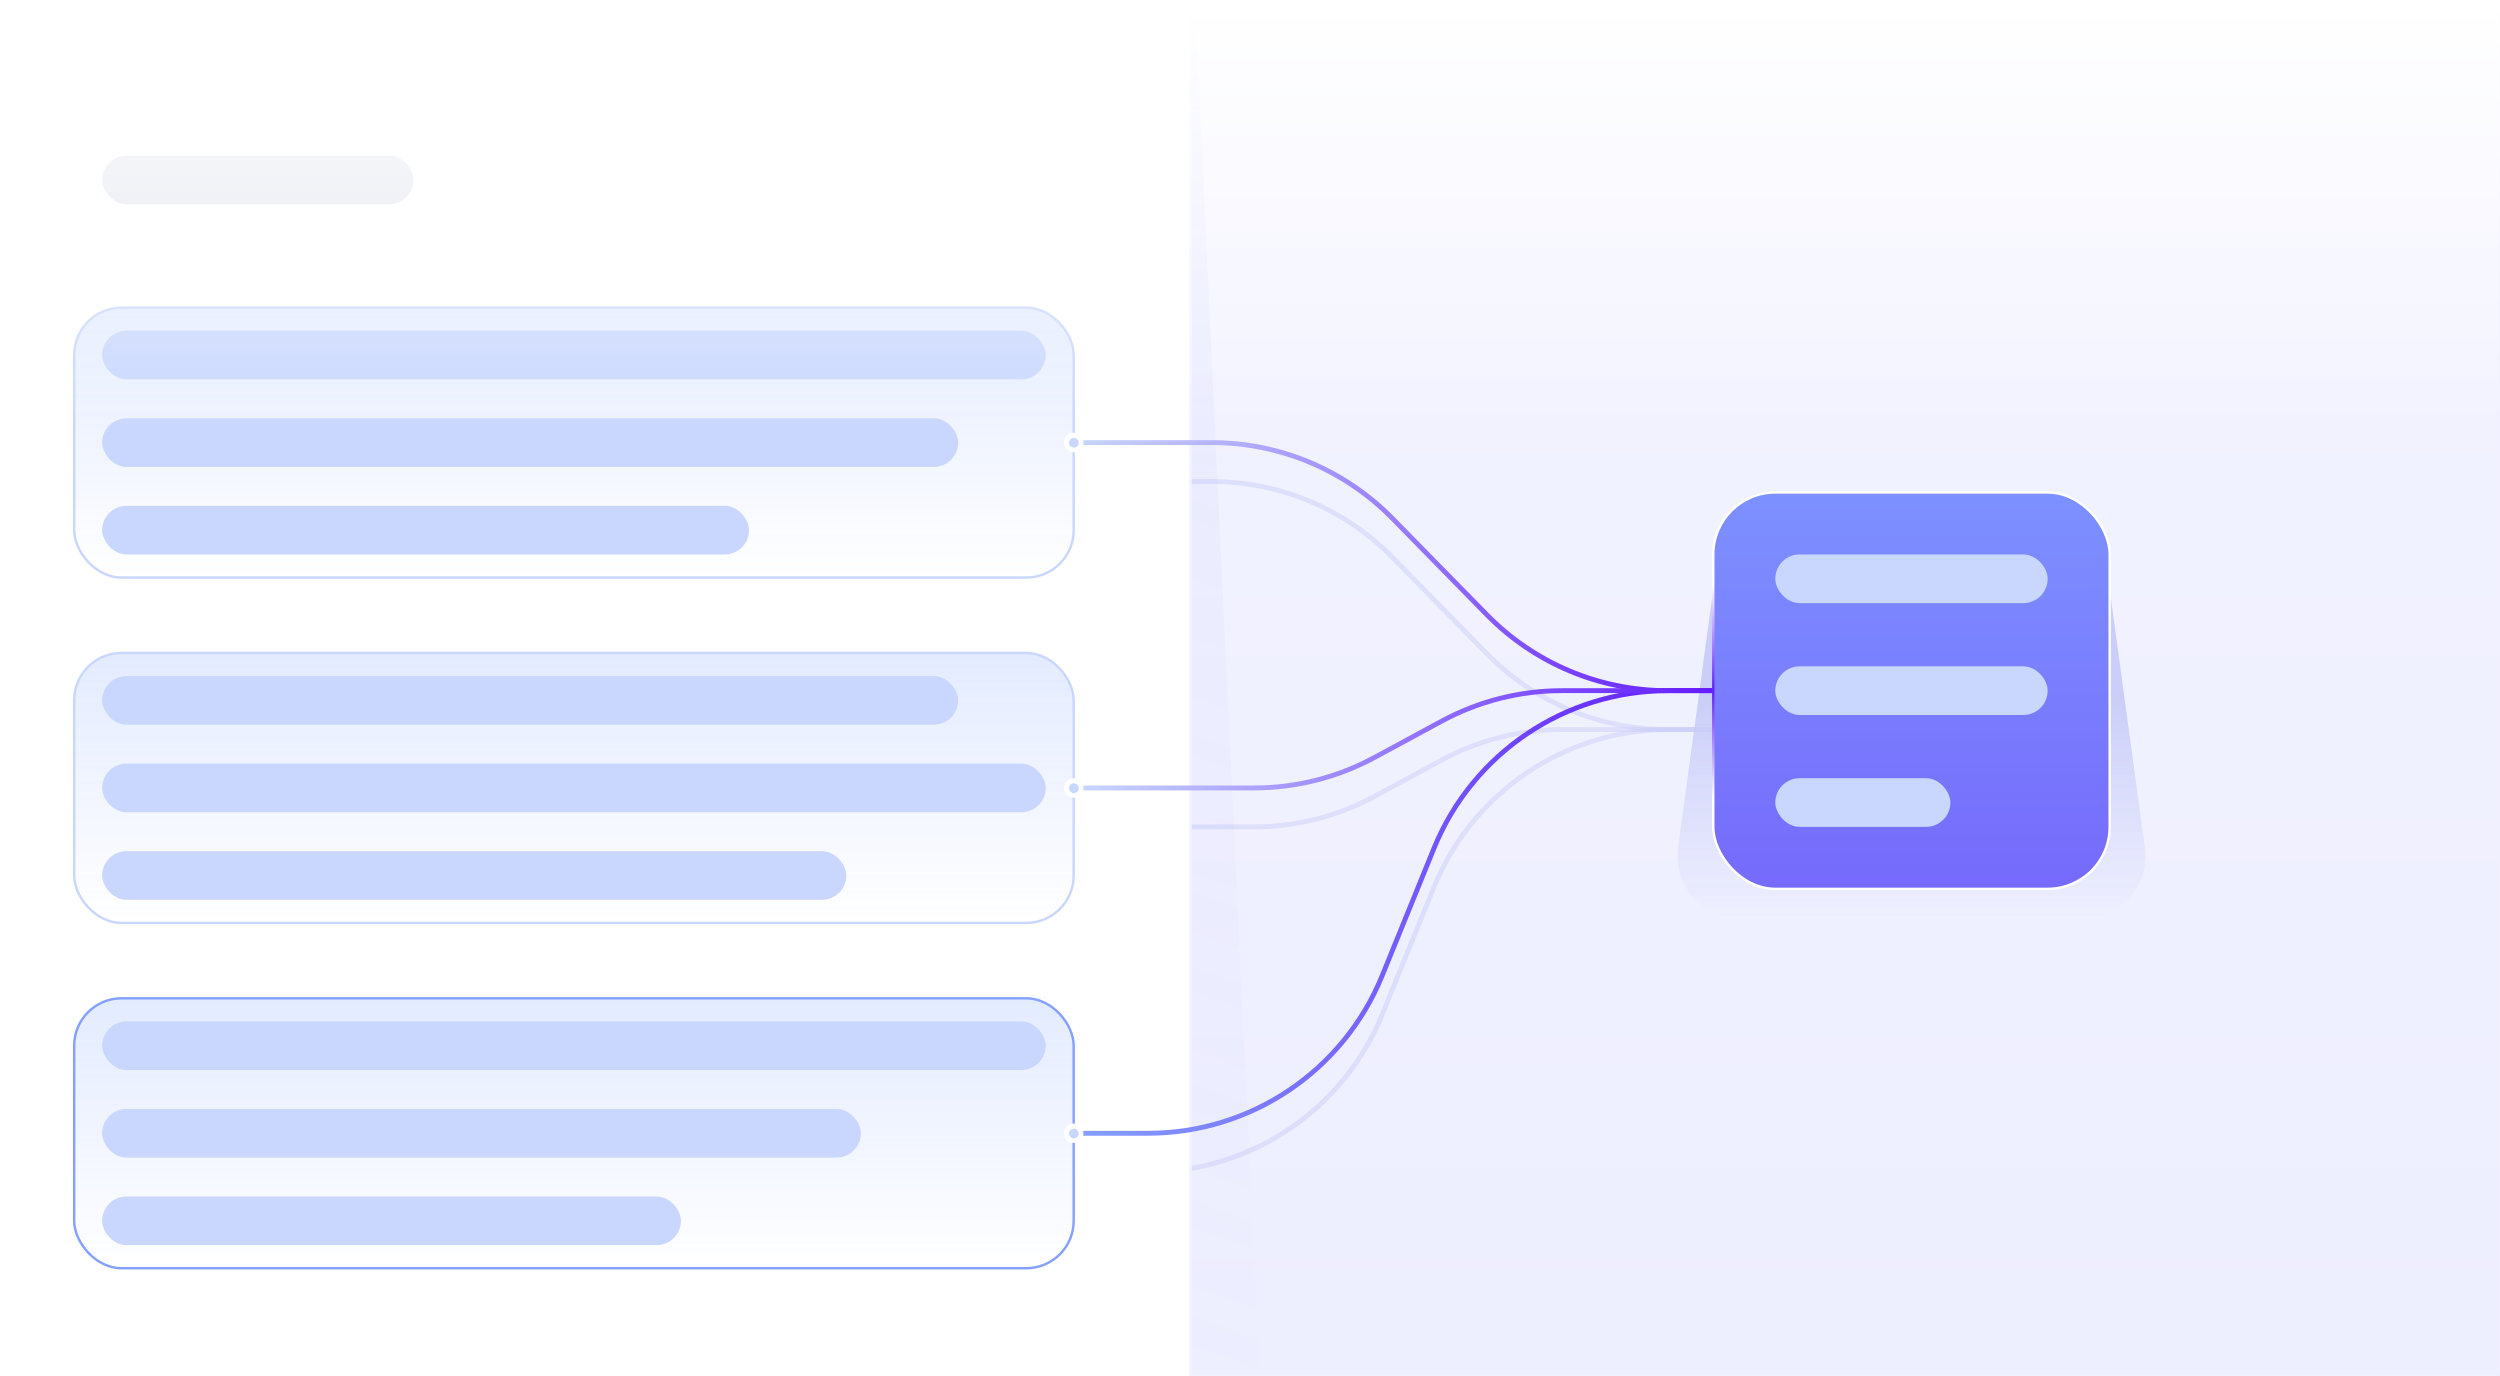 <svg width="514" height="283" viewBox="0 0 514 283" fill="none" xmlns="http://www.w3.org/2000/svg">
<g clip-path="url(#clip0_148_179)">
<rect width="514" height="283" fill="white"/>
<g opacity="0.5">
<g filter="url(#filter0_i_148_179)">
<path d="M0 0H514V282C514 282.552 513.552 283 513 283H1C0.448 283 0 282.552 0 282V0Z" fill="url(#paint0_linear_148_179)"/>
</g>
<path d="M0.15 0.15H513.85V282C513.85 282.469 513.469 282.85 513 282.85H1C0.531 282.85 0.15 282.469 0.15 282V0.15Z" stroke="#DDE0FE" stroke-width="0.3"/>
</g>
<g opacity="0.5" filter="url(#filter1_i_148_179)">
<path d="M0 0H514V282C514 282.552 513.552 283 513 283H1C0.448 283 0 282.552 0 282V0Z" fill="#F1F2FF"/>
</g>
<path d="M221 170H257.845C266.479 170 274.977 167.85 282.572 163.745L296.428 156.255C304.023 152.15 312.521 150 321.155 150H352" stroke="#CACEF8" stroke-opacity="0.5"/>
<path d="M221 99H249.159C263.128 99 276.511 104.621 286.29 114.596L305.71 134.404C315.489 144.379 328.872 150 342.841 150H352" stroke="#CACEF8" stroke-opacity="0.5"/>
<path d="M221 241H236.009C257.164 241 276.211 228.183 284.179 208.586L294.821 182.414C302.789 162.817 321.836 150 342.991 150H352" stroke="#CACEF8" stroke-opacity="0.5"/>
<path opacity="0.25" d="M239 283L244.854 -17L259 283H239Z" fill="url(#paint1_linear_148_179)" fill-opacity="0.5"/>
<rect x="-16" y="-9" width="261" height="341" rx="3" fill="white"/>
<rect x="21" y="32" width="64" height="10" rx="5" fill="#E0E3ED"/>
<rect x="-15.75" y="-8.75" width="260.5" height="340.5" rx="2.75" stroke="#C7D2FE" stroke-opacity="0.24" stroke-width="0.5"/>
<path d="M352 123H434L440.988 174.244C442.052 182.049 435.985 189 428.107 189H357.893C350.015 189 343.948 182.049 345.012 174.244L352 123Z" fill="url(#paint2_linear_148_179)"/>
<rect x="352.25" y="101.25" width="81.5" height="81.5" rx="12.75" fill="url(#paint3_linear_148_179)" stroke="url(#paint4_radial_148_179)" stroke-width="0.5"/>
<rect x="365" y="114" width="56" height="10" rx="5" fill="#C9D7FE"/>
<rect x="365" y="137" width="56" height="10" rx="5" fill="#C9D7FE"/>
<rect x="365" y="160" width="36" height="10" rx="5" fill="#C9D7FE"/>
<rect x="15.25" y="63.25" width="205.5" height="55.5" rx="9.75" fill="url(#paint5_linear_148_179)" stroke="#C9D7FE" stroke-width="0.5"/>
<rect x="15.25" y="134.25" width="205.5" height="55.5" rx="9.75" fill="url(#paint6_linear_148_179)" stroke="#C9D7FE" stroke-width="0.5"/>
<rect x="15.25" y="205.25" width="205.5" height="55.5" rx="9.75" fill="url(#paint7_linear_148_179)" stroke="#85A0FF" stroke-width="0.5"/>
<rect x="21" y="104" width="133" height="10" rx="5" fill="#C9D7FE"/>
<rect x="21" y="175" width="153" height="10" rx="5" fill="#C9D7FE"/>
<rect x="21" y="68" width="194" height="10" rx="5" fill="#C9D7FE"/>
<rect x="21" y="139" width="176" height="10" rx="5" fill="#C9D7FE"/>
<rect x="21" y="210" width="194" height="10" rx="5" fill="#C9D7FE"/>
<rect x="21" y="86" width="176" height="10" rx="5" fill="#C9D7FE"/>
<rect x="21" y="157" width="194" height="10" rx="5" fill="#C9D7FE"/>
<rect x="21" y="228" width="156" height="10" rx="5" fill="#C9D7FE"/>
<rect x="21" y="246" width="119" height="10" rx="5" fill="#C9D7FE"/>
<path d="M221 91H249.159C263.128 91 276.511 96.621 286.29 106.596L305.71 126.404C315.489 136.379 328.872 142 342.841 142H352" stroke="url(#paint8_linear_148_179)"/>
<path d="M221 233H236.009C257.164 233 276.211 220.183 284.179 200.586L294.821 174.414C302.789 154.817 321.836 142 342.991 142H352" stroke="url(#paint9_linear_148_179)"/>
<path d="M221 162H257.845C266.479 162 274.977 159.85 282.572 155.745L296.428 148.255C304.023 144.15 312.521 142 321.155 142H352" stroke="url(#paint10_linear_148_179)"/>
<path d="M222.765 90.986C222.765 92.091 221.87 92.986 220.765 92.986C219.661 92.986 218.765 92.091 218.765 90.986C218.765 89.882 219.661 88.986 220.765 88.986C221.87 88.986 222.765 89.882 222.765 90.986Z" fill="white"/>
<path d="M222.765 162C222.765 163.104 221.87 164 220.765 164C219.661 164 218.765 163.104 218.765 162C218.765 160.895 219.661 160 220.765 160C221.87 160 222.765 160.895 222.765 162Z" fill="white"/>
<path d="M222.765 233C222.765 234.104 221.87 235 220.765 235C219.661 235 218.765 234.104 218.765 233C218.765 231.895 219.661 231 220.765 231C221.87 231 222.765 231.895 222.765 233Z" fill="white"/>
<path d="M221.791 91.043C221.791 91.595 221.343 92.043 220.791 92.043C220.238 92.043 219.791 91.595 219.791 91.043C219.791 90.49 220.238 90.043 220.791 90.043C221.343 90.043 221.791 90.49 221.791 91.043Z" fill="#C9D7FE"/>
<path d="M221.791 162.056C221.791 162.609 221.343 163.056 220.791 163.056C220.238 163.056 219.791 162.609 219.791 162.056C219.791 161.504 220.238 161.056 220.791 161.056C221.343 161.056 221.791 161.504 221.791 162.056Z" fill="#C9D7FE"/>
<path d="M221.791 233.056C221.791 233.609 221.343 234.056 220.791 234.056C220.238 234.056 219.791 233.609 219.791 233.056C219.791 232.504 220.238 232.056 220.791 232.056C221.343 232.056 221.791 232.504 221.791 233.056Z" fill="#C9D7FE"/>
<rect x="514" width="88" height="514" transform="rotate(90 514 0)" fill="url(#paint11_linear_148_179)"/>
</g>
<defs>
<filter id="filter0_i_148_179" x="0" y="0" width="514" height="287" filterUnits="userSpaceOnUse" color-interpolation-filters="sRGB">
<feFlood flood-opacity="0" result="BackgroundImageFix"/>
<feBlend mode="normal" in="SourceGraphic" in2="BackgroundImageFix" result="shape"/>
<feColorMatrix in="SourceAlpha" type="matrix" values="0 0 0 0 0 0 0 0 0 0 0 0 0 0 0 0 0 0 127 0" result="hardAlpha"/>
<feOffset dy="4"/>
<feGaussianBlur stdDeviation="2"/>
<feComposite in2="hardAlpha" operator="arithmetic" k2="-1" k3="1"/>
<feColorMatrix type="matrix" values="0 0 0 0 0.707 0 0 0 0 0.634 0 0 0 0 0.742 0 0 0 0.1 0"/>
<feBlend mode="normal" in2="shape" result="effect1_innerShadow_148_179"/>
</filter>
<filter id="filter1_i_148_179" x="0" y="0" width="514" height="287" filterUnits="userSpaceOnUse" color-interpolation-filters="sRGB">
<feFlood flood-opacity="0" result="BackgroundImageFix"/>
<feBlend mode="normal" in="SourceGraphic" in2="BackgroundImageFix" result="shape"/>
<feColorMatrix in="SourceAlpha" type="matrix" values="0 0 0 0 0 0 0 0 0 0 0 0 0 0 0 0 0 0 127 0" result="hardAlpha"/>
<feOffset dy="4"/>
<feGaussianBlur stdDeviation="2"/>
<feComposite in2="hardAlpha" operator="arithmetic" k2="-1" k3="1"/>
<feColorMatrix type="matrix" values="0 0 0 0 0.707 0 0 0 0 0.634 0 0 0 0 0.742 0 0 0 0.1 0"/>
<feBlend mode="normal" in2="shape" result="effect1_innerShadow_148_179"/>
</filter>
<linearGradient id="paint0_linear_148_179" x1="257" y1="0" x2="257" y2="283" gradientUnits="userSpaceOnUse">
<stop stop-color="#EDEFFF"/>
<stop offset="1" stop-color="#D2D6FC"/>
</linearGradient>
<linearGradient id="paint1_linear_148_179" x1="289.244" y1="-88.186" x2="168.505" y2="255.772" gradientUnits="userSpaceOnUse">
<stop stop-color="#818CF8"/>
<stop offset="1" stop-color="#818CF8" stop-opacity="0"/>
</linearGradient>
<linearGradient id="paint2_linear_148_179" x1="393" y1="111" x2="393" y2="193" gradientUnits="userSpaceOnUse">
<stop offset="0.394" stop-color="#CACEF8"/>
<stop offset="0.954" stop-color="#CACEF8" stop-opacity="0"/>
</linearGradient>
<linearGradient id="paint3_linear_148_179" x1="393" y1="101" x2="393" y2="183" gradientUnits="userSpaceOnUse">
<stop stop-color="#7D91FF"/>
<stop offset="1" stop-color="#766AFC"/>
</linearGradient>
<radialGradient id="paint4_radial_148_179" cx="0" cy="0" r="1" gradientUnits="userSpaceOnUse" gradientTransform="translate(352 142) scale(22)">
<stop stop-color="#651CFF"/>
<stop offset="1" stop-color="white"/>
</radialGradient>
<linearGradient id="paint5_linear_148_179" x1="118" y1="63" x2="118" y2="119" gradientUnits="userSpaceOnUse">
<stop stop-color="#E3EBFF"/>
<stop offset="1" stop-color="#E3EBFF" stop-opacity="0"/>
</linearGradient>
<linearGradient id="paint6_linear_148_179" x1="118" y1="134" x2="118" y2="190" gradientUnits="userSpaceOnUse">
<stop stop-color="#E3EBFF"/>
<stop offset="1" stop-color="#E3EBFF" stop-opacity="0"/>
</linearGradient>
<linearGradient id="paint7_linear_148_179" x1="118" y1="205" x2="118" y2="261" gradientUnits="userSpaceOnUse">
<stop stop-color="#E3EBFF"/>
<stop offset="1" stop-color="#E3EBFF" stop-opacity="0"/>
</linearGradient>
<linearGradient id="paint8_linear_148_179" x1="221" y1="91" x2="352" y2="142" gradientUnits="userSpaceOnUse">
<stop stop-color="#C9D7FE"/>
<stop offset="1" stop-color="#641BFF"/>
</linearGradient>
<linearGradient id="paint9_linear_148_179" x1="221" y1="177" x2="352" y2="177" gradientUnits="userSpaceOnUse">
<stop stop-color="#85A0FF"/>
<stop offset="1" stop-color="#641BFF"/>
</linearGradient>
<linearGradient id="paint10_linear_148_179" x1="221" y1="152" x2="352" y2="152" gradientUnits="userSpaceOnUse">
<stop stop-color="#C9D7FE"/>
<stop offset="1" stop-color="#641BFF"/>
</linearGradient>
<linearGradient id="paint11_linear_148_179" x1="514" y1="257.724" x2="602" y2="257.724" gradientUnits="userSpaceOnUse">
<stop stop-color="white"/>
<stop offset="1" stop-color="white" stop-opacity="0"/>
</linearGradient>
<clipPath id="clip0_148_179">
<rect width="514" height="283" fill="white"/>
</clipPath>
</defs>
</svg>
